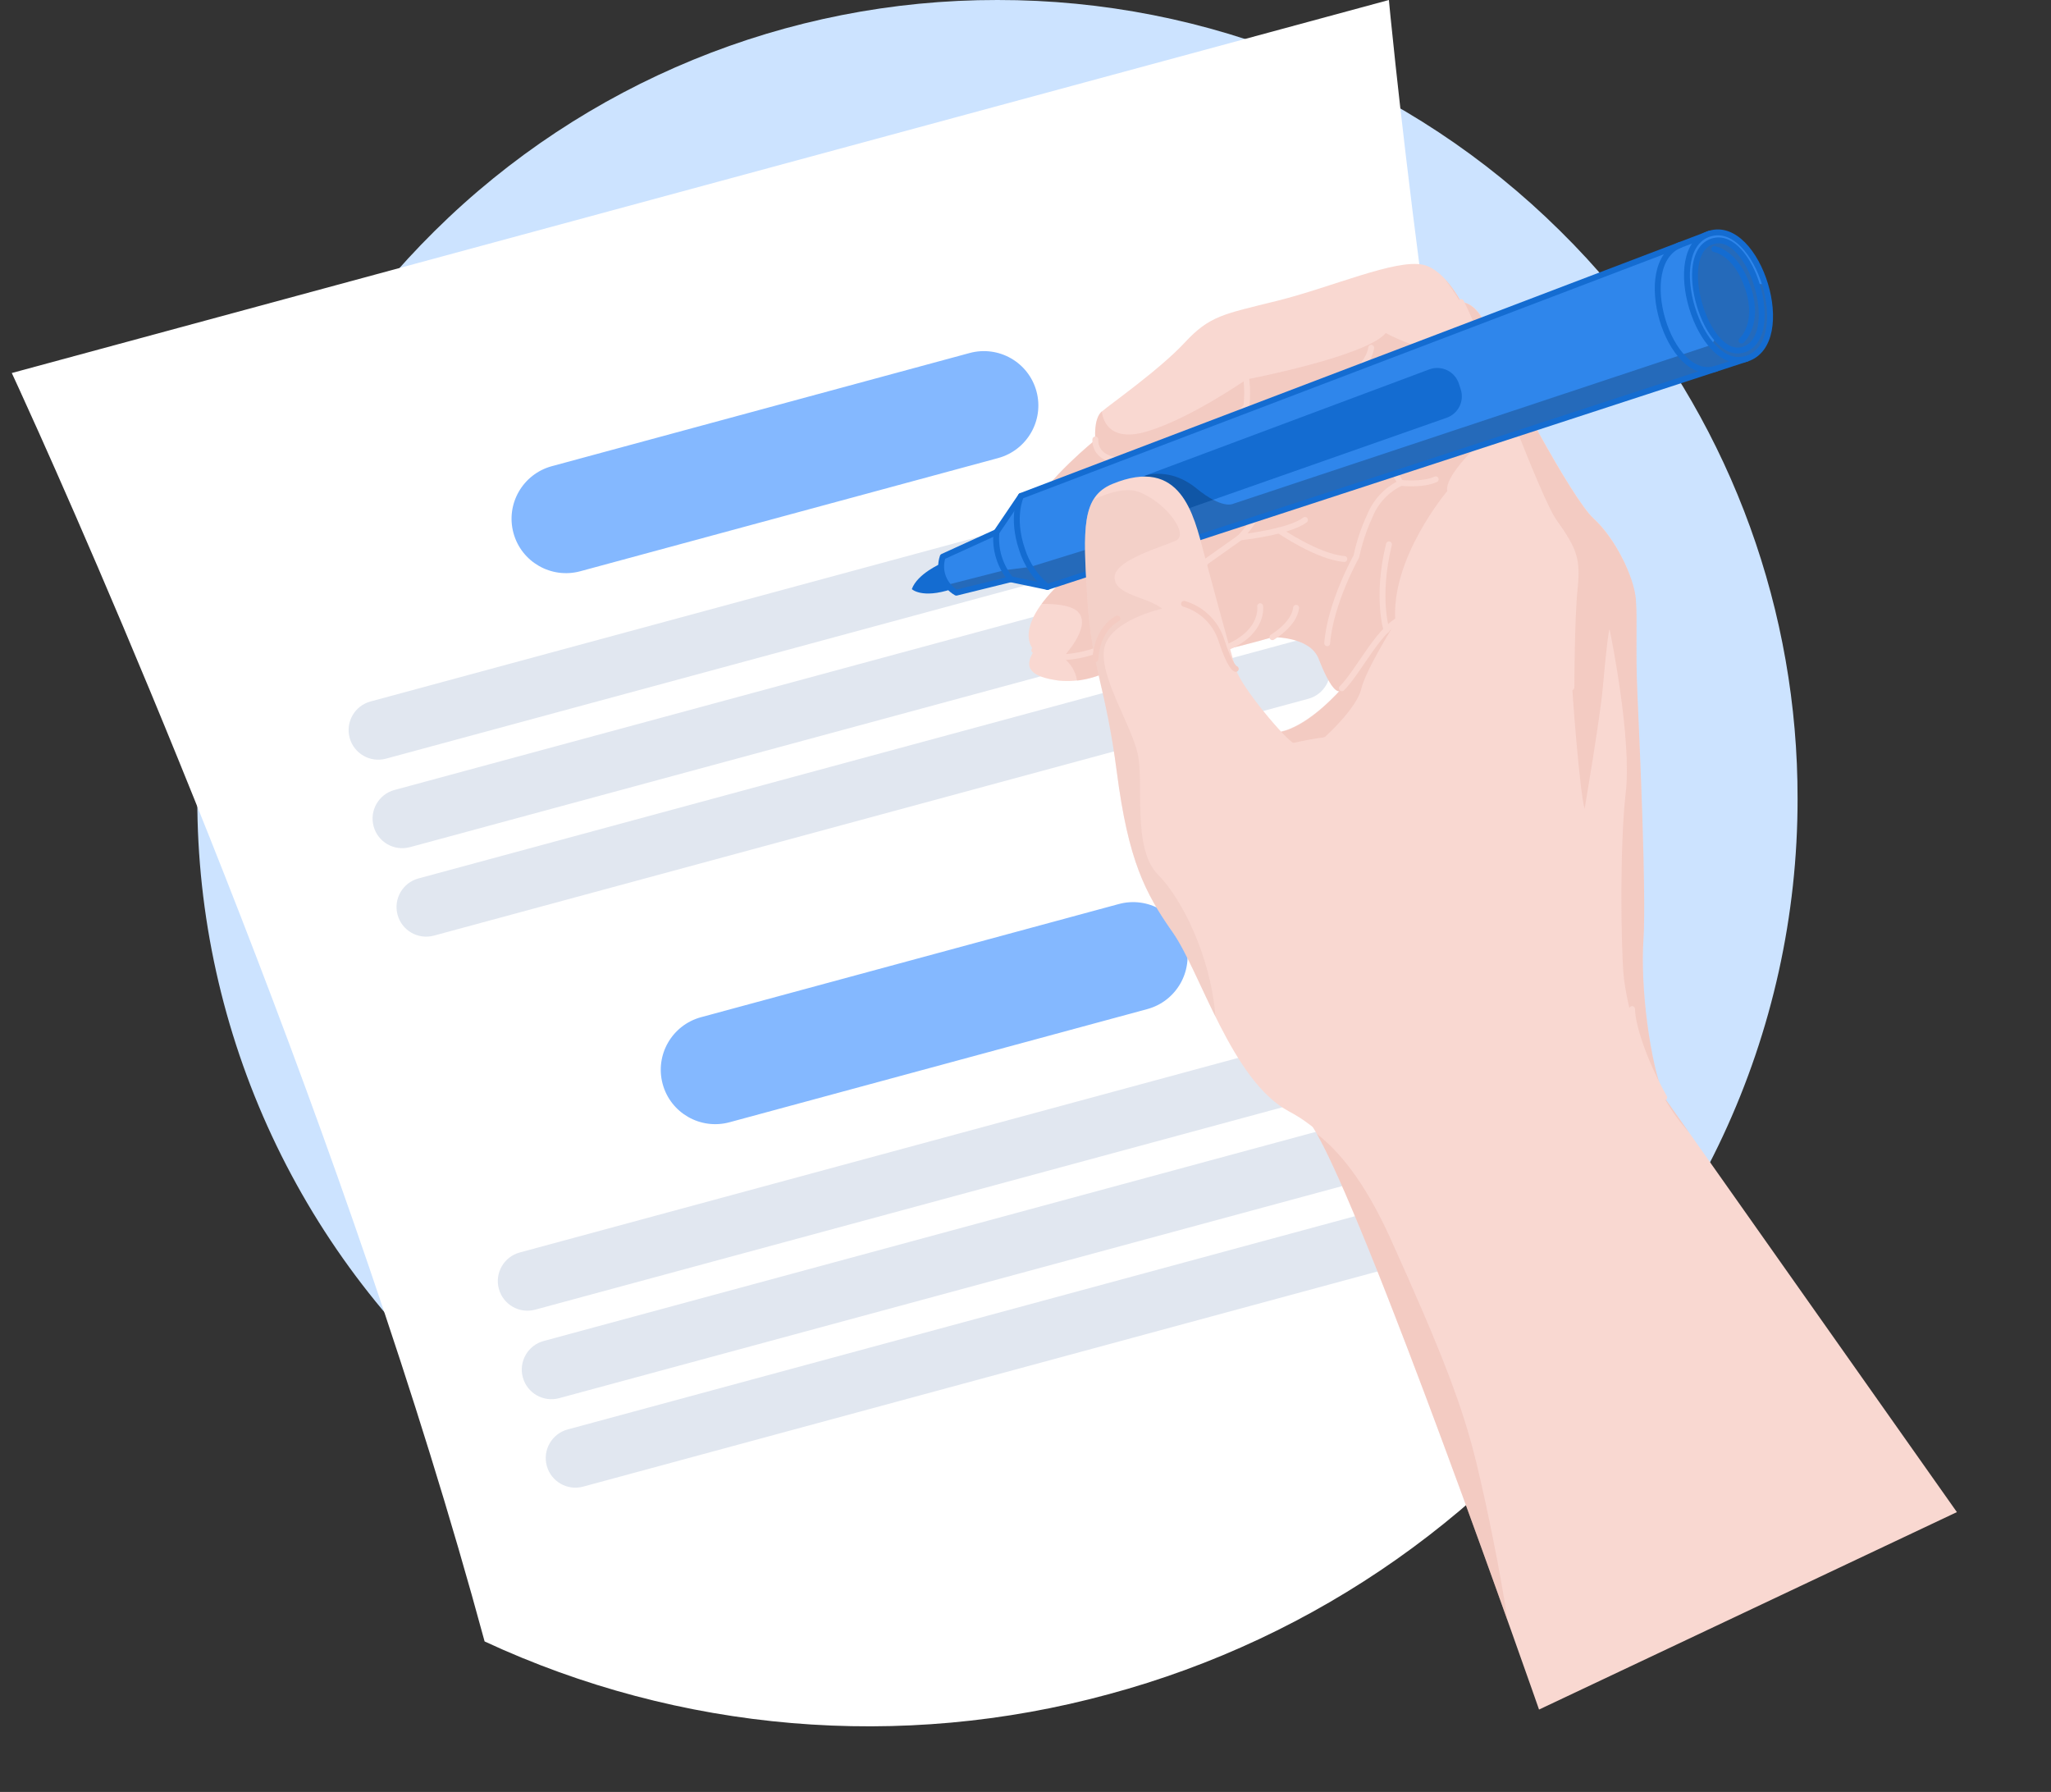 <svg width="100%" height="304" viewBox="0 0 348 304" fill="none" xmlns="http://www.w3.org/2000/svg">
<rect x="0" y="0" width="348" height="304" fill="#333333" stroke="none"/>
<path d="M305 135.5C305.02 155.27 300.696 174.804 292.332 192.725C283.968 210.646 271.769 226.519 256.593 239.224C232.154 259.79 201.205 271.048 169.239 271C137.272 271.049 106.321 259.791 81.881 239.224C66.706 226.519 54.507 210.646 46.144 192.725C37.781 174.803 33.458 155.27 33.479 135.5C33.43 103.804 44.561 73.102 64.921 48.778C67.718 45.435 70.665 42.233 73.765 39.169C99.153 14.034 133.479 -0.049 169.239 -0C204.998 -0.049 239.322 14.034 264.709 39.169C267.812 42.226 270.76 45.429 273.552 48.778C293.916 73.101 305.05 103.803 305 135.5Z" fill="#CCE3FF"/>
<path d="M235.657 9.09102e-05C235.657 9.09102e-05 236.025 3.968 236.794 11.071C240.316 43.632 252.189 142.072 274.99 226.264C254.172 256.257 223.389 277.926 188.106 287.425C152.85 297.032 115.336 293.859 82.225 278.47C59.424 194.279 19.996 103.301 6.605 73.413C3.684 66.893 2 63.282 2 63.282L235.657 9.09102e-05Z" fill="white"/>
<path d="M164.514 59.891L93.637 79.086C88.704 80.422 85.786 85.496 87.119 90.418C88.452 95.34 93.531 98.247 98.465 96.911L169.342 77.715C174.275 76.379 177.193 71.306 175.86 66.384C174.527 61.462 169.447 58.555 164.514 59.891Z" fill="#84B8FF"/>
<path d="M211.223 78.826L62.868 119.005C60.186 119.731 58.599 122.49 59.324 125.167L59.326 125.173C60.051 127.85 62.813 129.431 65.495 128.705L213.85 88.525C216.532 87.799 218.119 85.04 217.394 82.363L217.392 82.358C216.667 79.681 213.905 78.099 211.223 78.826Z" fill="#E1E7F0"/>
<path d="M215.29 93.84L66.934 134.019C64.252 134.746 62.665 137.505 63.39 140.182L63.392 140.187C64.117 142.864 66.879 144.445 69.561 143.719L217.916 103.54C220.599 102.813 222.185 100.055 221.46 97.378L221.459 97.372C220.734 94.695 217.972 93.114 215.29 93.84Z" fill="#E1E7F0"/>
<path d="M219.354 108.849L70.999 149.028C68.317 149.754 66.73 152.513 67.455 155.19L67.457 155.196C68.182 157.873 70.944 159.454 73.626 158.727L221.981 118.548C224.663 117.822 226.25 115.063 225.525 112.386L225.523 112.38C224.798 109.703 222.036 108.122 219.354 108.849Z" fill="#E1E7F0"/>
<path d="M189.831 153.37L118.954 172.566C114.021 173.902 111.103 178.975 112.436 183.897C113.769 188.819 118.849 191.726 123.782 190.39L194.659 171.194C199.592 169.858 202.51 164.785 201.177 159.863C199.844 154.941 194.764 152.034 189.831 153.37Z" fill="#84B8FF"/>
<path d="M236.54 172.305L88.185 212.485C85.503 213.211 83.916 215.97 84.641 218.647L84.643 218.652C85.368 221.329 88.13 222.911 90.812 222.184L239.167 182.005C241.849 181.279 243.436 178.52 242.711 175.843L242.709 175.837C241.984 173.16 239.222 171.579 236.54 172.305Z" fill="#E1E7F0"/>
<path d="M240.607 187.319L92.251 227.498C89.569 228.225 87.982 230.984 88.707 233.661L88.709 233.666C89.434 236.343 92.196 237.924 94.878 237.198L243.233 197.019C245.916 196.292 247.502 193.534 246.777 190.857L246.776 190.851C246.051 188.174 243.289 186.593 240.607 187.319Z" fill="#E1E7F0"/>
<path d="M244.671 202.328L96.316 242.507C93.634 243.234 92.047 245.993 92.772 248.67L92.774 248.675C93.499 251.352 96.261 252.933 98.943 252.207L247.298 212.028C249.98 211.301 251.567 208.542 250.842 205.865L250.84 205.86C250.115 203.183 247.353 201.602 244.671 202.328Z" fill="#E1E7F0"/>
<g clip-path="url(#clip0_114_4251)">
<path d="M261.134 290.026C261.134 290.026 231.409 204.813 222.743 191.207C214.076 177.602 196.185 130.209 196.185 130.209C196.185 130.209 212.358 125.258 217.378 124.154C222.398 123.049 227.682 116.767 227.682 116.767C227.35 117.864 225.978 117.541 223.745 111.766C222.255 107.926 215.894 108.098 215.894 108.098C215.894 108.098 201.485 112.415 188.853 113.453C186.075 115.049 182.873 115.754 179.682 115.471C174.84 114.826 173.548 113.278 175.486 110.363C175.486 110.363 170.999 106.579 181.487 97.473C181.487 97.473 172 92.096 174.855 86.645C177.71 81.194 185.853 74.641 185.853 74.641C185.853 74.641 185.468 71.081 186.951 69.813C188.433 68.544 196.744 62.712 201.008 58.129C205.273 53.545 207.507 53.32 216.729 51.025C225.951 48.729 236.769 43.912 241.443 44.911C245.075 45.689 247.953 51.23 247.953 51.23C251.254 51.528 252.677 56.508 253.145 57.706C255.272 63.043 266.699 84.591 270.408 87.953C274.117 91.314 277.271 97.921 277.559 101.697C277.847 105.473 277.481 109.906 277.816 117.573C278.152 125.24 279.376 151.654 278.843 159.471C278.311 167.288 279.914 180.297 282.426 186.226L332.032 256.529" fill="#F9D8D1"/>
<path opacity="0.4" d="M250.392 75.861C250.392 75.861 245.048 80.938 245.568 83.302C245.568 83.302 235.811 94.797 236.773 105.592C236.773 105.592 231.727 113.604 230.958 116.906C230.19 120.208 224.75 125.081 224.75 125.081C222.964 125.301 221.192 125.622 219.443 126.044C216.373 126.249 213.292 126.243 210.223 126.025C213.112 125.195 215.776 124.455 217.326 124.104C221.458 123.195 225.854 118.746 227.238 117.264C226.613 117.402 225.413 116.089 223.745 111.766C222.258 107.936 215.894 108.098 215.894 108.098C215.894 108.098 201.485 112.415 188.855 113.463C186.975 114.532 184.902 115.218 182.756 115.481C182.633 114.696 182.355 113.944 181.939 113.267C181.523 112.591 180.977 112.003 180.332 111.54C180.332 111.54 185.16 106.535 183.047 103.959C182.039 102.727 179.32 102.424 176.735 102.45C178.133 100.609 179.731 98.928 181.5 97.439C181.5 97.439 172.013 92.062 174.868 86.612C177.723 81.16 185.863 74.598 185.863 74.598C185.863 74.598 185.482 71.047 186.961 69.769C186.961 69.769 187.165 75.346 194.472 73.236C201.779 71.127 211.485 64.374 211.485 64.374C211.485 64.374 231.726 60.504 235.127 56.51C235.127 56.51 240.928 59.605 244.659 59.532C248.391 59.458 250.392 75.861 250.392 75.861Z" fill="#ECB6AC"/>
<path opacity="0.4" d="M277.568 101.695C277.844 105.413 277.481 109.906 277.816 117.573C278.152 125.24 279.378 151.664 278.843 159.471C278.309 167.278 279.914 180.297 282.426 186.226L286.596 192.148C278.356 182.944 275.791 169.051 275.472 165.322C275.07 160.752 274.786 143.592 275.847 134.45C276.907 125.309 273.26 107.476 273.125 106.861C272.989 106.245 272.441 111.107 271.971 116.463C271.501 121.819 268.866 137.205 268.866 137.205C268.026 134.318 266.667 116.647 266.676 114.597C266.686 112.547 267.323 98.594 267.12 94.789C266.918 90.984 263.096 87.483 261.709 84.665C260.321 81.848 254.565 69.465 251.815 60.64C250.425 55.8 248.142 51.264 245.083 47.264C246.19 48.468 247.138 49.807 247.906 51.251C251.207 51.548 252.628 56.519 253.096 57.716C255.223 63.054 266.65 84.602 270.362 87.973C274.073 91.344 277.273 97.931 277.568 101.695Z" fill="#ECB6AC"/>
<path opacity="0.4" d="M255.791 274.911C247.125 250.646 230.322 204.53 223.452 192.382C226.955 195.134 231.245 199.883 235.803 209.846C244.879 229.925 248.265 238.846 250.587 248.513C252.072 254.657 254.487 266.054 255.791 274.911Z" fill="#ECB6AC"/>
<path d="M175.497 110.32C175.497 110.32 178.833 113.241 187.407 109.86C195.98 106.479 204.673 95.259 204.673 95.259L210.457 91.16C210.457 91.16 218.77 90.273 221.418 88.206" stroke="#F9D8D1" stroke-linecap="round" stroke-linejoin="round"/>
<path d="M217.027 89.981C217.027 89.981 223.567 94.481 228.099 94.835" stroke="#F9D8D1" stroke-linecap="round" stroke-linejoin="round"/>
<path d="M227.682 116.767C230.776 113.66 234.118 106.136 238.339 104.705" stroke="#F9D8D1" stroke-linecap="round" stroke-linejoin="round"/>
<path d="M225.191 109.124C225.724 102.238 230.142 94.396 230.142 94.396C230.634 92.033 231.396 89.736 232.414 87.548C233.394 85.084 235.268 83.081 237.661 81.939C237.661 81.939 229.357 68.581 230.23 65.338" stroke="#F9D8D1" stroke-linecap="round" stroke-linejoin="round"/>
<path d="M215.893 108.097C215.893 108.097 219.591 105.963 219.917 103.116" stroke="#F9D8D1" stroke-linecap="round" stroke-linejoin="round"/>
<path d="M213.815 102.841C213.815 102.841 214.478 107.016 208.57 109.668" stroke="#F9D8D1" stroke-linecap="round" stroke-linejoin="round"/>
<path d="M210.437 91.164C210.437 91.164 213.063 88.437 213.642 86.138" stroke="#F9D8D1" stroke-linecap="round" stroke-linejoin="round"/>
<path d="M185.855 74.559C185.855 74.559 185.441 77.937 190.326 78.173C195.211 78.409 207.27 74.301 211.482 68.92C211.482 68.92 211.959 65.037 211.068 62.806" stroke="#F9D8D1" stroke-linecap="round" stroke-linejoin="round"/>
<path d="M210.92 69.577C210.92 69.577 225.907 65.747 227.069 65.491C228.231 65.235 232.323 61.775 232.655 58.999" stroke="#F9D8D1" stroke-linecap="round" stroke-linejoin="round"/>
<path d="M237.698 81.921C237.698 81.921 241.354 82.345 243.596 81.319" stroke="#F9D8D1" stroke-linecap="round" stroke-linejoin="round"/>
<path d="M235.26 106.908C235.26 106.908 233.466 101.313 235.672 92.35" stroke="#F9D8D1" stroke-linecap="round" stroke-linejoin="round"/>
<path d="M247.904 51.241C251.708 58.759 260.63 84.278 263.851 88.771C267.072 93.264 267.697 94.897 267.175 99.876C266.652 104.855 266.627 116.605 266.627 116.605" stroke="#F9D8D1" stroke-linecap="round" stroke-linejoin="round"/>
<path d="M282.376 186.186C279.544 181.269 276.979 174.544 276.916 171.189" stroke="#F9D8D1" stroke-linecap="round" stroke-linejoin="round"/>
<path d="M159.75 95.569C159.75 95.569 155.648 97.311 154.712 99.944C154.712 99.944 156.402 101.62 161.452 99.956C166.503 98.292 159.75 95.569 159.75 95.569Z" fill="#146CD1"/>
<path d="M173.238 84.134L290.105 39.632L296.39 60.846L177.72 99.572L171.494 98.269L162.268 100.545C161.233 99.954 160.436 99.021 160.015 97.906C159.594 96.791 159.575 95.565 159.962 94.438L169.072 90.283L173.238 84.134Z" fill="#2F86EB"/>
<path d="M194.27 80.694L242.523 62.664C243.009 62.484 243.526 62.404 244.044 62.428C244.562 62.453 245.07 62.581 245.537 62.806C246.004 63.032 246.421 63.348 246.763 63.738C247.105 64.128 247.365 64.582 247.528 65.075L247.84 66.03C248.158 66.99 248.085 68.038 247.637 68.945C247.189 69.852 246.402 70.546 245.446 70.878L196.886 87.931C196.402 88.101 195.889 88.173 195.376 88.141C194.864 88.11 194.363 87.977 193.904 87.748C193.444 87.52 193.035 87.202 192.7 86.813C192.365 86.424 192.112 85.972 191.955 85.483C191.65 84.54 191.721 83.516 192.152 82.624C192.583 81.733 193.342 81.041 194.27 80.694Z" fill="#146CD1"/>
<path opacity="0.3" d="M296.39 60.846L177.722 99.581L171.494 98.269L162.268 100.544C161.675 100.208 161.157 99.754 160.745 99.21L170.439 96.73L174.822 96.175L191.396 91.043L194.299 80.688C194.299 80.688 198.515 79.186 202.961 82.826C207.407 86.466 209.216 85.474 209.216 85.474L290.406 58.497L291.168 57.306C291.168 57.306 286.146 50.445 288.131 43.506C288.629 41.768 289.459 40.93 290.438 40.725L296.39 60.846Z" fill="black" fill-opacity="0.7"/>
<path d="M173.238 84.134L290.105 39.632L296.39 60.846L177.72 99.572L171.494 98.269L162.268 100.545C161.233 99.954 160.436 99.021 160.015 97.906C159.594 96.791 159.575 95.565 159.962 94.438L169.072 90.283L173.238 84.134Z" stroke="#146CD1" stroke-linecap="round" stroke-linejoin="round"/>
<path d="M290.105 39.631C298.328 37.126 304.825 58.09 296.39 60.846C288.32 63.492 281.756 42.175 290.105 39.631Z" fill="#2F86EB"/>
<path opacity="0.3" d="M296.39 60.846C294.184 61.567 292.084 60.493 290.377 58.504L291.138 57.312C291.138 57.312 286.117 50.451 288.102 43.512C288.6 41.775 289.43 40.937 290.408 40.732C293.338 40.087 297.573 45.094 298.119 48.179L299.457 48.212C301.153 53.501 300.632 59.462 296.39 60.846Z" fill="black" fill-opacity="0.7"/>
<path d="M290.105 39.631C298.328 37.126 304.825 58.09 296.39 60.846C288.32 63.492 281.756 42.175 290.105 39.631Z" stroke="#146CD1" stroke-linecap="round" stroke-linejoin="round"/>
<path d="M173.238 84.134C173.238 84.134 171.516 87.666 173.416 93.228C174.197 95.719 175.694 97.925 177.72 99.572" stroke="#146CD1" stroke-linecap="round" stroke-linejoin="round"/>
<path d="M169.072 90.283C168.926 91.708 169.065 93.148 169.481 94.519C169.897 95.89 170.581 97.165 171.494 98.269" stroke="#146CD1" stroke-linecap="round" stroke-linejoin="round"/>
<path d="M291.203 62.541C283.131 65.177 276.971 44.764 285.079 41.546" stroke="#146CD1" stroke-linecap="round" stroke-linejoin="round"/>
<path d="M290.567 40.943C297.062 38.909 302.552 57.064 295.886 59.298C289.509 61.449 283.977 43.007 290.567 40.943Z" stroke="#146CD1" stroke-linecap="round" stroke-linejoin="round"/>
<path d="M290.877 42.257C290.877 42.257 294.616 42.776 296.613 48.92C298.61 55.064 295.49 57.778 295.49 57.778" stroke="#146CD1" stroke-linecap="round" stroke-linejoin="round"/>
<path d="M229.248 123.887C229.248 123.887 220.57 126.329 219.482 126.036C218.394 125.743 210.606 116.643 209.675 113.48C208.743 110.316 205.947 100.119 204.245 93.735C202.544 87.352 200.374 77.303 188.724 82.109C183.538 84.274 183.754 89.582 184.486 101.472C185.218 113.362 187.561 116.052 189.501 131.014C191.442 145.977 194.268 151.468 198.99 158.18C203.713 164.892 208.992 183.441 218.765 188.581C228.538 193.721 234.706 206.35 234.706 206.35" fill="#F9D8D1"/>
<path opacity="0.4" d="M199.575 91.681C197.476 92.706 189.036 94.972 189.115 97.986C189.194 100.999 194.537 101.175 197.198 103.262C197.12 103.279 188.408 105.196 187.389 109.874C186.371 114.552 191.943 122.89 193.047 127.91C194.152 132.93 192.036 143.931 196.504 148.416C200.436 152.322 205.456 162.204 206.23 172.468C203.444 166.835 201.161 161.296 198.991 158.18C194.27 151.478 191.462 145.973 189.501 131.014C187.541 116.056 185.206 113.355 184.484 101.462C183.957 92.926 183.694 87.772 185.527 84.748C188.177 83.53 191.27 82.603 193.451 83.536C198.108 85.481 201.681 90.644 199.575 91.681Z" fill="#EBC3BC"/>
<path d="M209.675 113.48C209.675 113.48 208.787 113.399 207.194 108.486C206.711 107.044 205.886 105.741 204.789 104.688C203.693 103.634 202.357 102.862 200.897 102.438" stroke="#F4CBC2" stroke-linecap="round" stroke-linejoin="round"/>
<path d="M189.597 104.924C189.597 104.924 186.173 106.486 185.854 111.83" stroke="#F4CBC2" stroke-linecap="round" stroke-linejoin="round"/>
</g>
<defs>
<clipPath id="clip0_114_4251">
<rect width="153.07" height="244.4" fill="white" transform="translate(147 64.892) rotate(-12.409)"/>
</clipPath>
</defs>
</svg>

